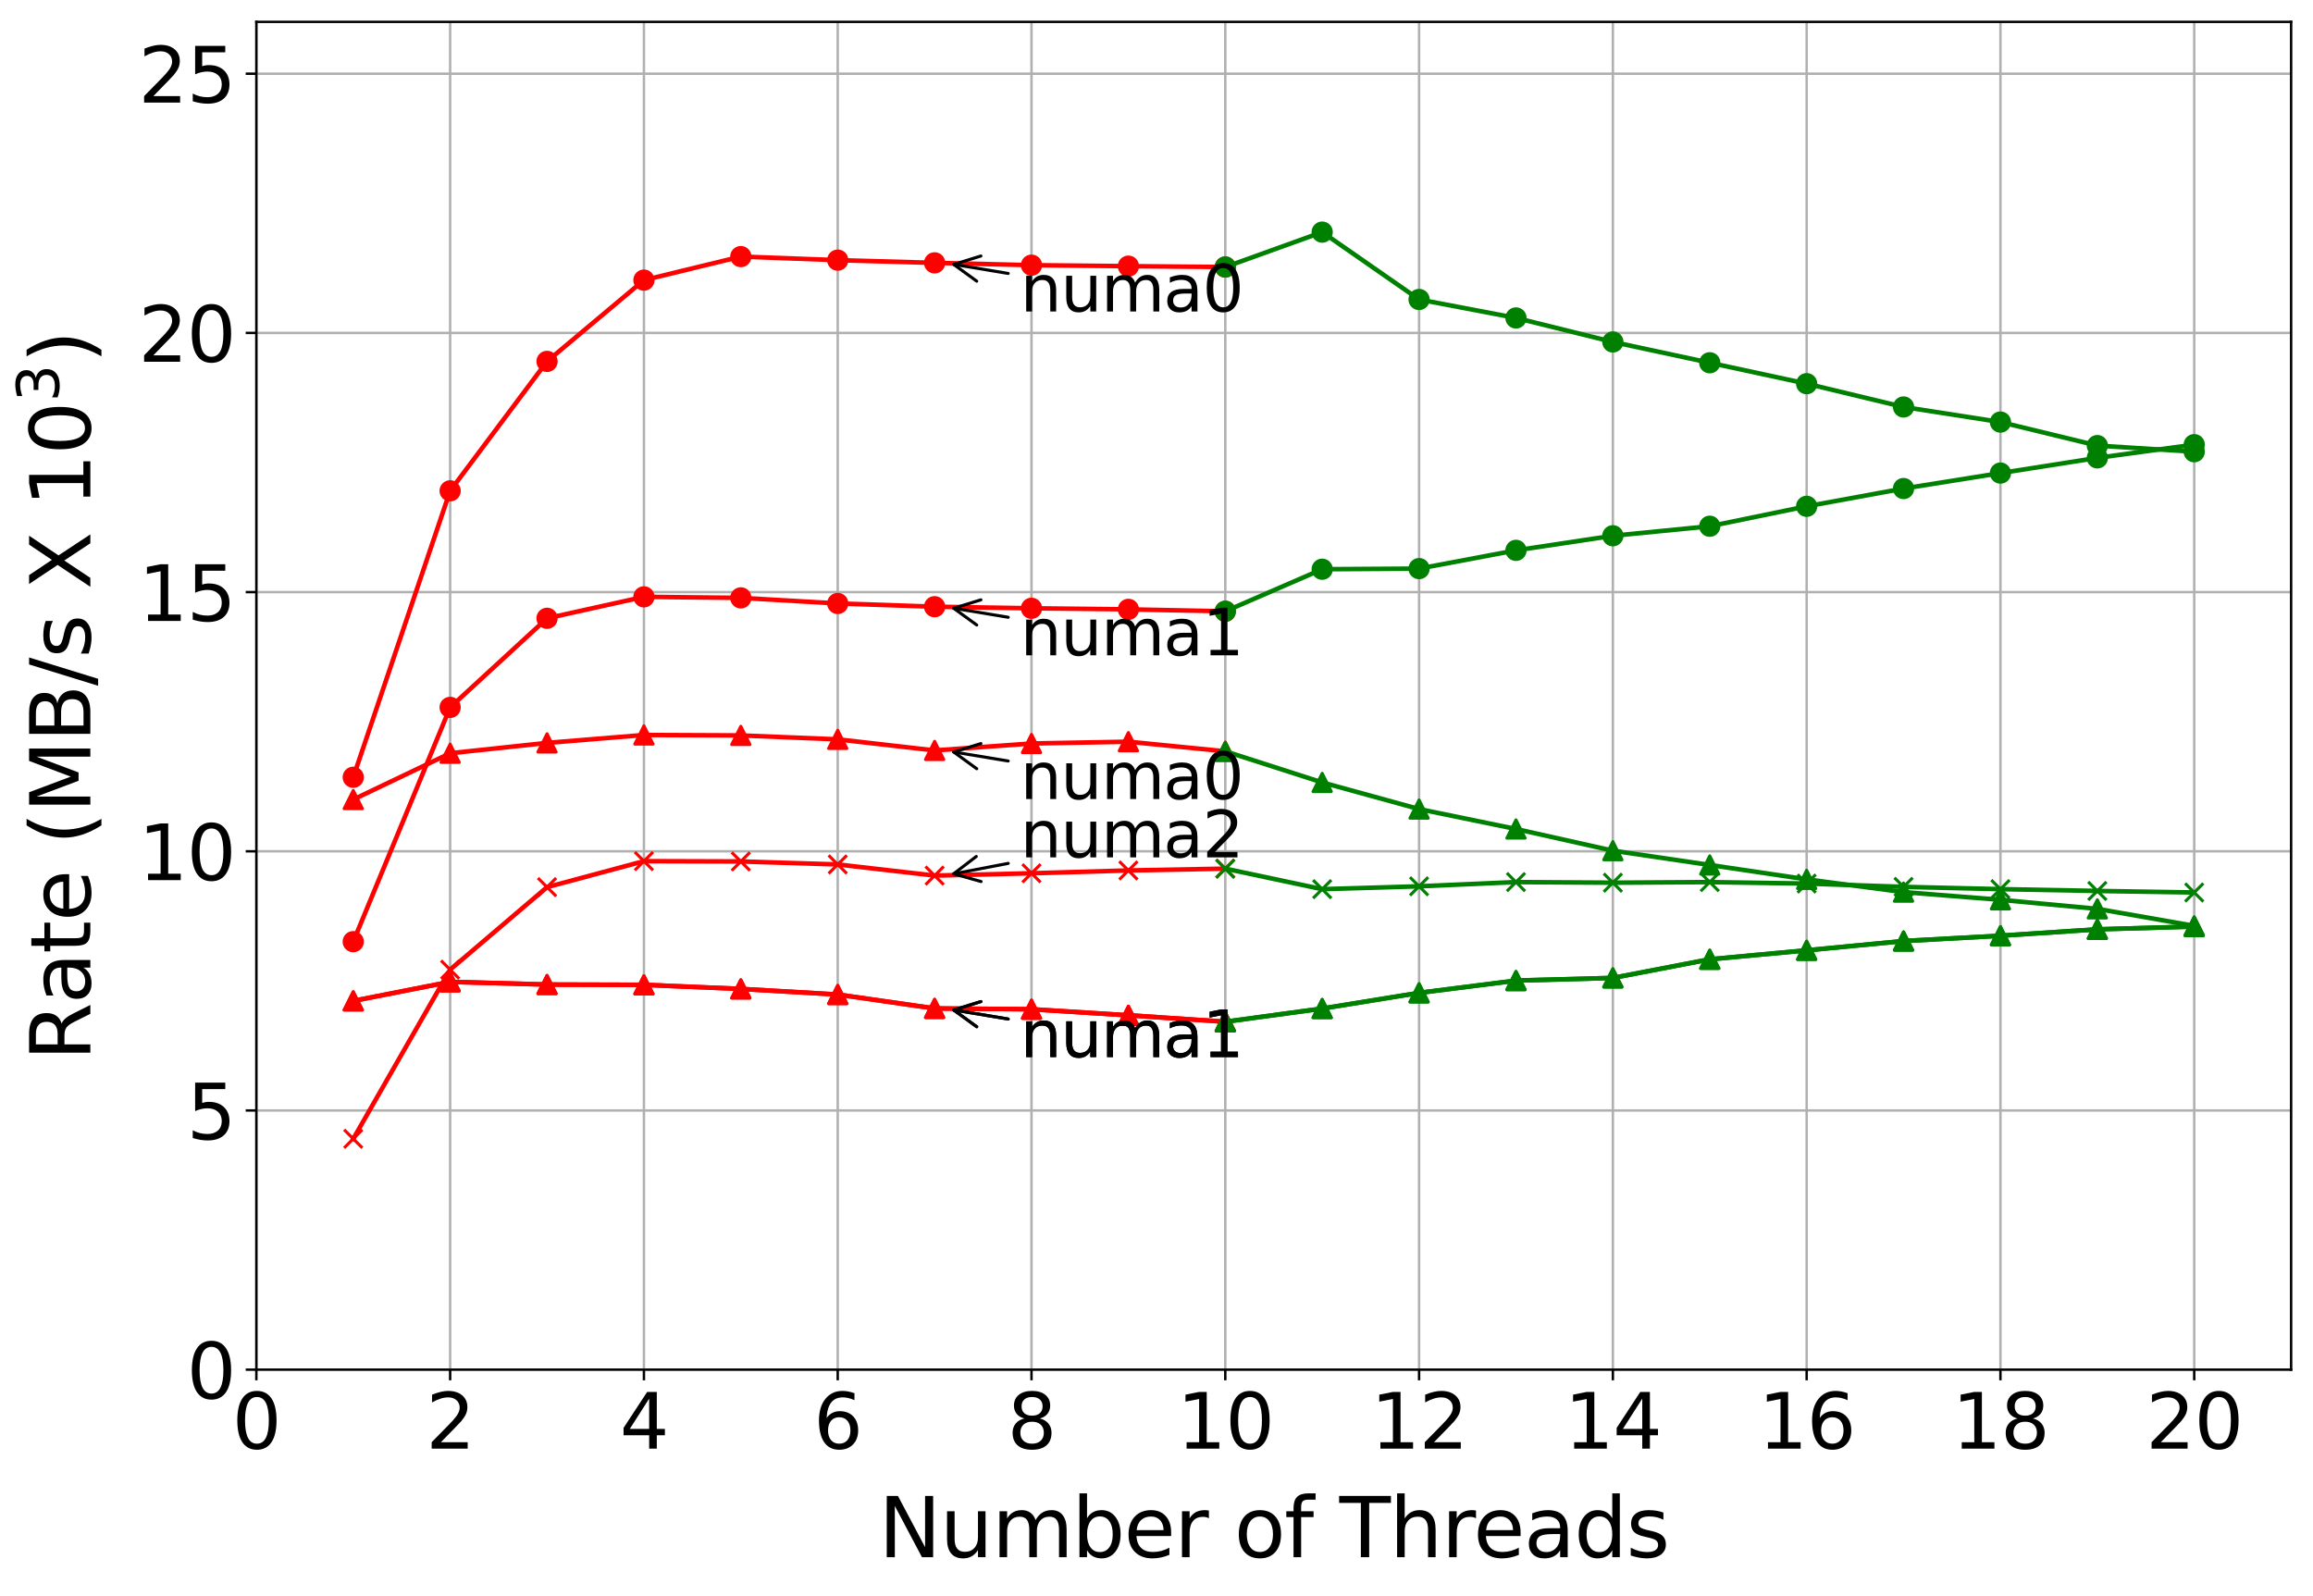 <?xml version="1.0" encoding="utf-8" standalone="no"?>
<!DOCTYPE svg PUBLIC "-//W3C//DTD SVG 1.1//EN"
  "http://www.w3.org/Graphics/SVG/1.1/DTD/svg11.dtd">
<svg xmlns:xlink="http://www.w3.org/1999/xlink" width="761.163pt" height="525.246pt" viewBox="0 0 761.163 525.246" xmlns="http://www.w3.org/2000/svg" version="1.1">
 <defs>
  <style type="text/css">*{stroke-linejoin: round; stroke-linecap: butt}</style>
 </defs>
 <g id="figure_1">
  <g id="patch_1">
   <path d="M 0 525.246 
L 761.163 525.246 
L 761.163 0 
L 0 0 
z
" style="fill: #ffffff"/>
  </g>
  <g id="axes_1">
   <g id="patch_2">
    <path d="M 84.362 450.72 
L 753.962 450.72 
L 753.962 7.2 
L 84.362 7.2 
z
" style="fill: #ffffff"/>
   </g>
   <g id="matplotlib.axis_1">
    <g id="xtick_1">
     <g id="line2d_1">
      <path d="M 84.362 450.72 
L 84.362 7.2 
" clip-path="url(#p4695c1b9c1)" style="fill: none; stroke: #b0b0b0; stroke-width: 0.8; stroke-linecap: square"/>
     </g>
     <g id="line2d_2">
      <defs>
       <path id="me9857f553b" d="M 0 0 
L 0 3.5 
" style="stroke: #000000; stroke-width: 0.8"/>
      </defs>
      <g>
       <use xlink:href="#me9857f553b" x="84.362" y="450.72" style="stroke: #000000; stroke-width: 0.8"/>
      </g>
     </g>
     <g id="text_1">
      <!-- 0 -->
      <g transform="translate(76.409 476.716) scale(0.25 -0.25)">
       <defs>
        <path id="DejaVuSans-30" d="M 2034 4250 
Q 1547 4250 1301 3770 
Q 1056 3291 1056 2328 
Q 1056 1369 1301 889 
Q 1547 409 2034 409 
Q 2525 409 2770 889 
Q 3016 1369 3016 2328 
Q 3016 3291 2770 3770 
Q 2525 4250 2034 4250 
z
M 2034 4750 
Q 2819 4750 3233 4129 
Q 3647 3509 3647 2328 
Q 3647 1150 3233 529 
Q 2819 -91 2034 -91 
Q 1250 -91 836 529 
Q 422 1150 422 2328 
Q 422 3509 836 4129 
Q 1250 4750 2034 4750 
z
" transform="scale(0.016)"/>
       </defs>
       <use xlink:href="#DejaVuSans-30"/>
      </g>
     </g>
    </g>
    <g id="xtick_2">
     <g id="line2d_3">
      <path d="M 148.134 450.72 
L 148.134 7.2 
" clip-path="url(#p4695c1b9c1)" style="fill: none; stroke: #b0b0b0; stroke-width: 0.8; stroke-linecap: square"/>
     </g>
     <g id="line2d_4">
      <g>
       <use xlink:href="#me9857f553b" x="148.134" y="450.72" style="stroke: #000000; stroke-width: 0.8"/>
      </g>
     </g>
     <g id="text_2">
      <!-- 2 -->
      <g transform="translate(140.181 476.716) scale(0.25 -0.25)">
       <defs>
        <path id="DejaVuSans-32" d="M 1228 531 
L 3431 531 
L 3431 0 
L 469 0 
L 469 531 
Q 828 903 1448 1529 
Q 2069 2156 2228 2338 
Q 2531 2678 2651 2914 
Q 2772 3150 2772 3378 
Q 2772 3750 2511 3984 
Q 2250 4219 1831 4219 
Q 1534 4219 1204 4116 
Q 875 4013 500 3803 
L 500 4441 
Q 881 4594 1212 4672 
Q 1544 4750 1819 4750 
Q 2544 4750 2975 4387 
Q 3406 4025 3406 3419 
Q 3406 3131 3298 2873 
Q 3191 2616 2906 2266 
Q 2828 2175 2409 1742 
Q 1991 1309 1228 531 
z
" transform="scale(0.016)"/>
       </defs>
       <use xlink:href="#DejaVuSans-32"/>
      </g>
     </g>
    </g>
    <g id="xtick_3">
     <g id="line2d_5">
      <path d="M 211.905 450.72 
L 211.905 7.2 
" clip-path="url(#p4695c1b9c1)" style="fill: none; stroke: #b0b0b0; stroke-width: 0.8; stroke-linecap: square"/>
     </g>
     <g id="line2d_6">
      <g>
       <use xlink:href="#me9857f553b" x="211.905" y="450.72" style="stroke: #000000; stroke-width: 0.8"/>
      </g>
     </g>
     <g id="text_3">
      <!-- 4 -->
      <g transform="translate(203.952 476.716) scale(0.25 -0.25)">
       <defs>
        <path id="DejaVuSans-34" d="M 2419 4116 
L 825 1625 
L 2419 1625 
L 2419 4116 
z
M 2253 4666 
L 3047 4666 
L 3047 1625 
L 3713 1625 
L 3713 1100 
L 3047 1100 
L 3047 0 
L 2419 0 
L 2419 1100 
L 313 1100 
L 313 1709 
L 2253 4666 
z
" transform="scale(0.016)"/>
       </defs>
       <use xlink:href="#DejaVuSans-34"/>
      </g>
     </g>
    </g>
    <g id="xtick_4">
     <g id="line2d_7">
      <path d="M 275.677 450.72 
L 275.677 7.2 
" clip-path="url(#p4695c1b9c1)" style="fill: none; stroke: #b0b0b0; stroke-width: 0.8; stroke-linecap: square"/>
     </g>
     <g id="line2d_8">
      <g>
       <use xlink:href="#me9857f553b" x="275.677" y="450.72" style="stroke: #000000; stroke-width: 0.8"/>
      </g>
     </g>
     <g id="text_4">
      <!-- 6 -->
      <g transform="translate(267.724 476.716) scale(0.25 -0.25)">
       <defs>
        <path id="DejaVuSans-36" d="M 2113 2584 
Q 1688 2584 1439 2293 
Q 1191 2003 1191 1497 
Q 1191 994 1439 701 
Q 1688 409 2113 409 
Q 2538 409 2786 701 
Q 3034 994 3034 1497 
Q 3034 2003 2786 2293 
Q 2538 2584 2113 2584 
z
M 3366 4563 
L 3366 3988 
Q 3128 4100 2886 4159 
Q 2644 4219 2406 4219 
Q 1781 4219 1451 3797 
Q 1122 3375 1075 2522 
Q 1259 2794 1537 2939 
Q 1816 3084 2150 3084 
Q 2853 3084 3261 2657 
Q 3669 2231 3669 1497 
Q 3669 778 3244 343 
Q 2819 -91 2113 -91 
Q 1303 -91 875 529 
Q 447 1150 447 2328 
Q 447 3434 972 4092 
Q 1497 4750 2381 4750 
Q 2619 4750 2861 4703 
Q 3103 4656 3366 4563 
z
" transform="scale(0.016)"/>
       </defs>
       <use xlink:href="#DejaVuSans-36"/>
      </g>
     </g>
    </g>
    <g id="xtick_5">
     <g id="line2d_9">
      <path d="M 339.448 450.72 
L 339.448 7.2 
" clip-path="url(#p4695c1b9c1)" style="fill: none; stroke: #b0b0b0; stroke-width: 0.8; stroke-linecap: square"/>
     </g>
     <g id="line2d_10">
      <g>
       <use xlink:href="#me9857f553b" x="339.448" y="450.72" style="stroke: #000000; stroke-width: 0.8"/>
      </g>
     </g>
     <g id="text_5">
      <!-- 8 -->
      <g transform="translate(331.495 476.716) scale(0.25 -0.25)">
       <defs>
        <path id="DejaVuSans-38" d="M 2034 2216 
Q 1584 2216 1326 1975 
Q 1069 1734 1069 1313 
Q 1069 891 1326 650 
Q 1584 409 2034 409 
Q 2484 409 2743 651 
Q 3003 894 3003 1313 
Q 3003 1734 2745 1975 
Q 2488 2216 2034 2216 
z
M 1403 2484 
Q 997 2584 770 2862 
Q 544 3141 544 3541 
Q 544 4100 942 4425 
Q 1341 4750 2034 4750 
Q 2731 4750 3128 4425 
Q 3525 4100 3525 3541 
Q 3525 3141 3298 2862 
Q 3072 2584 2669 2484 
Q 3125 2378 3379 2068 
Q 3634 1759 3634 1313 
Q 3634 634 3220 271 
Q 2806 -91 2034 -91 
Q 1263 -91 848 271 
Q 434 634 434 1313 
Q 434 1759 690 2068 
Q 947 2378 1403 2484 
z
M 1172 3481 
Q 1172 3119 1398 2916 
Q 1625 2713 2034 2713 
Q 2441 2713 2670 2916 
Q 2900 3119 2900 3481 
Q 2900 3844 2670 4047 
Q 2441 4250 2034 4250 
Q 1625 4250 1398 4047 
Q 1172 3844 1172 3481 
z
" transform="scale(0.016)"/>
       </defs>
       <use xlink:href="#DejaVuSans-38"/>
      </g>
     </g>
    </g>
    <g id="xtick_6">
     <g id="line2d_11">
      <path d="M 403.22 450.72 
L 403.22 7.2 
" clip-path="url(#p4695c1b9c1)" style="fill: none; stroke: #b0b0b0; stroke-width: 0.8; stroke-linecap: square"/>
     </g>
     <g id="line2d_12">
      <g>
       <use xlink:href="#me9857f553b" x="403.22" y="450.72" style="stroke: #000000; stroke-width: 0.8"/>
      </g>
     </g>
     <g id="text_6">
      <!-- 10 -->
      <g transform="translate(387.313 476.716) scale(0.25 -0.25)">
       <defs>
        <path id="DejaVuSans-31" d="M 794 531 
L 1825 531 
L 1825 4091 
L 703 3866 
L 703 4441 
L 1819 4666 
L 2450 4666 
L 2450 531 
L 3481 531 
L 3481 0 
L 794 0 
L 794 531 
z
" transform="scale(0.016)"/>
       </defs>
       <use xlink:href="#DejaVuSans-31"/>
       <use xlink:href="#DejaVuSans-30" x="63.623"/>
      </g>
     </g>
    </g>
    <g id="xtick_7">
     <g id="line2d_13">
      <path d="M 466.991 450.72 
L 466.991 7.2 
" clip-path="url(#p4695c1b9c1)" style="fill: none; stroke: #b0b0b0; stroke-width: 0.8; stroke-linecap: square"/>
     </g>
     <g id="line2d_14">
      <g>
       <use xlink:href="#me9857f553b" x="466.991" y="450.72" style="stroke: #000000; stroke-width: 0.8"/>
      </g>
     </g>
     <g id="text_7">
      <!-- 12 -->
      <g transform="translate(451.085 476.716) scale(0.25 -0.25)">
       <use xlink:href="#DejaVuSans-31"/>
       <use xlink:href="#DejaVuSans-32" x="63.623"/>
      </g>
     </g>
    </g>
    <g id="xtick_8">
     <g id="line2d_15">
      <path d="M 530.763 450.72 
L 530.763 7.2 
" clip-path="url(#p4695c1b9c1)" style="fill: none; stroke: #b0b0b0; stroke-width: 0.8; stroke-linecap: square"/>
     </g>
     <g id="line2d_16">
      <g>
       <use xlink:href="#me9857f553b" x="530.763" y="450.72" style="stroke: #000000; stroke-width: 0.8"/>
      </g>
     </g>
     <g id="text_8">
      <!-- 14 -->
      <g transform="translate(514.856 476.716) scale(0.25 -0.25)">
       <use xlink:href="#DejaVuSans-31"/>
       <use xlink:href="#DejaVuSans-34" x="63.623"/>
      </g>
     </g>
    </g>
    <g id="xtick_9">
     <g id="line2d_17">
      <path d="M 594.534 450.72 
L 594.534 7.2 
" clip-path="url(#p4695c1b9c1)" style="fill: none; stroke: #b0b0b0; stroke-width: 0.8; stroke-linecap: square"/>
     </g>
     <g id="line2d_18">
      <g>
       <use xlink:href="#me9857f553b" x="594.534" y="450.72" style="stroke: #000000; stroke-width: 0.8"/>
      </g>
     </g>
     <g id="text_9">
      <!-- 16 -->
      <g transform="translate(578.628 476.716) scale(0.25 -0.25)">
       <use xlink:href="#DejaVuSans-31"/>
       <use xlink:href="#DejaVuSans-36" x="63.623"/>
      </g>
     </g>
    </g>
    <g id="xtick_10">
     <g id="line2d_19">
      <path d="M 658.305 450.72 
L 658.305 7.2 
" clip-path="url(#p4695c1b9c1)" style="fill: none; stroke: #b0b0b0; stroke-width: 0.8; stroke-linecap: square"/>
     </g>
     <g id="line2d_20">
      <g>
       <use xlink:href="#me9857f553b" x="658.305" y="450.72" style="stroke: #000000; stroke-width: 0.8"/>
      </g>
     </g>
     <g id="text_10">
      <!-- 18 -->
      <g transform="translate(642.399 476.716) scale(0.25 -0.25)">
       <use xlink:href="#DejaVuSans-31"/>
       <use xlink:href="#DejaVuSans-38" x="63.623"/>
      </g>
     </g>
    </g>
    <g id="xtick_11">
     <g id="line2d_21">
      <path d="M 722.077 450.72 
L 722.077 7.2 
" clip-path="url(#p4695c1b9c1)" style="fill: none; stroke: #b0b0b0; stroke-width: 0.8; stroke-linecap: square"/>
     </g>
     <g id="line2d_22">
      <g>
       <use xlink:href="#me9857f553b" x="722.077" y="450.72" style="stroke: #000000; stroke-width: 0.8"/>
      </g>
     </g>
     <g id="text_11">
      <!-- 20 -->
      <g transform="translate(706.171 476.716) scale(0.25 -0.25)">
       <use xlink:href="#DejaVuSans-32"/>
       <use xlink:href="#DejaVuSans-30" x="63.623"/>
      </g>
     </g>
    </g>
    <g id="text_12">
     <!-- Number of Threads -->
     <g transform="translate(289.107 512.431) scale(0.27 -0.27)">
      <defs>
       <path id="DejaVuSans-4e" d="M 628 4666 
L 1478 4666 
L 3547 763 
L 3547 4666 
L 4159 4666 
L 4159 0 
L 3309 0 
L 1241 3903 
L 1241 0 
L 628 0 
L 628 4666 
z
" transform="scale(0.016)"/>
       <path id="DejaVuSans-75" d="M 544 1381 
L 544 3500 
L 1119 3500 
L 1119 1403 
Q 1119 906 1312 657 
Q 1506 409 1894 409 
Q 2359 409 2629 706 
Q 2900 1003 2900 1516 
L 2900 3500 
L 3475 3500 
L 3475 0 
L 2900 0 
L 2900 538 
Q 2691 219 2414 64 
Q 2138 -91 1772 -91 
Q 1169 -91 856 284 
Q 544 659 544 1381 
z
M 1991 3584 
L 1991 3584 
z
" transform="scale(0.016)"/>
       <path id="DejaVuSans-6d" d="M 3328 2828 
Q 3544 3216 3844 3400 
Q 4144 3584 4550 3584 
Q 5097 3584 5394 3201 
Q 5691 2819 5691 2113 
L 5691 0 
L 5113 0 
L 5113 2094 
Q 5113 2597 4934 2840 
Q 4756 3084 4391 3084 
Q 3944 3084 3684 2787 
Q 3425 2491 3425 1978 
L 3425 0 
L 2847 0 
L 2847 2094 
Q 2847 2600 2669 2842 
Q 2491 3084 2119 3084 
Q 1678 3084 1418 2786 
Q 1159 2488 1159 1978 
L 1159 0 
L 581 0 
L 581 3500 
L 1159 3500 
L 1159 2956 
Q 1356 3278 1631 3431 
Q 1906 3584 2284 3584 
Q 2666 3584 2933 3390 
Q 3200 3197 3328 2828 
z
" transform="scale(0.016)"/>
       <path id="DejaVuSans-62" d="M 3116 1747 
Q 3116 2381 2855 2742 
Q 2594 3103 2138 3103 
Q 1681 3103 1420 2742 
Q 1159 2381 1159 1747 
Q 1159 1113 1420 752 
Q 1681 391 2138 391 
Q 2594 391 2855 752 
Q 3116 1113 3116 1747 
z
M 1159 2969 
Q 1341 3281 1617 3432 
Q 1894 3584 2278 3584 
Q 2916 3584 3314 3078 
Q 3713 2572 3713 1747 
Q 3713 922 3314 415 
Q 2916 -91 2278 -91 
Q 1894 -91 1617 61 
Q 1341 213 1159 525 
L 1159 0 
L 581 0 
L 581 4863 
L 1159 4863 
L 1159 2969 
z
" transform="scale(0.016)"/>
       <path id="DejaVuSans-65" d="M 3597 1894 
L 3597 1613 
L 953 1613 
Q 991 1019 1311 708 
Q 1631 397 2203 397 
Q 2534 397 2845 478 
Q 3156 559 3463 722 
L 3463 178 
Q 3153 47 2828 -22 
Q 2503 -91 2169 -91 
Q 1331 -91 842 396 
Q 353 884 353 1716 
Q 353 2575 817 3079 
Q 1281 3584 2069 3584 
Q 2775 3584 3186 3129 
Q 3597 2675 3597 1894 
z
M 3022 2063 
Q 3016 2534 2758 2815 
Q 2500 3097 2075 3097 
Q 1594 3097 1305 2825 
Q 1016 2553 972 2059 
L 3022 2063 
z
" transform="scale(0.016)"/>
       <path id="DejaVuSans-72" d="M 2631 2963 
Q 2534 3019 2420 3045 
Q 2306 3072 2169 3072 
Q 1681 3072 1420 2755 
Q 1159 2438 1159 1844 
L 1159 0 
L 581 0 
L 581 3500 
L 1159 3500 
L 1159 2956 
Q 1341 3275 1631 3429 
Q 1922 3584 2338 3584 
Q 2397 3584 2469 3576 
Q 2541 3569 2628 3553 
L 2631 2963 
z
" transform="scale(0.016)"/>
       <path id="DejaVuSans-20" transform="scale(0.016)"/>
       <path id="DejaVuSans-6f" d="M 1959 3097 
Q 1497 3097 1228 2736 
Q 959 2375 959 1747 
Q 959 1119 1226 758 
Q 1494 397 1959 397 
Q 2419 397 2687 759 
Q 2956 1122 2956 1747 
Q 2956 2369 2687 2733 
Q 2419 3097 1959 3097 
z
M 1959 3584 
Q 2709 3584 3137 3096 
Q 3566 2609 3566 1747 
Q 3566 888 3137 398 
Q 2709 -91 1959 -91 
Q 1206 -91 779 398 
Q 353 888 353 1747 
Q 353 2609 779 3096 
Q 1206 3584 1959 3584 
z
" transform="scale(0.016)"/>
       <path id="DejaVuSans-66" d="M 2375 4863 
L 2375 4384 
L 1825 4384 
Q 1516 4384 1395 4259 
Q 1275 4134 1275 3809 
L 1275 3500 
L 2222 3500 
L 2222 3053 
L 1275 3053 
L 1275 0 
L 697 0 
L 697 3053 
L 147 3053 
L 147 3500 
L 697 3500 
L 697 3744 
Q 697 4328 969 4595 
Q 1241 4863 1831 4863 
L 2375 4863 
z
" transform="scale(0.016)"/>
       <path id="DejaVuSans-54" d="M -19 4666 
L 3928 4666 
L 3928 4134 
L 2272 4134 
L 2272 0 
L 1638 0 
L 1638 4134 
L -19 4134 
L -19 4666 
z
" transform="scale(0.016)"/>
       <path id="DejaVuSans-68" d="M 3513 2113 
L 3513 0 
L 2938 0 
L 2938 2094 
Q 2938 2591 2744 2837 
Q 2550 3084 2163 3084 
Q 1697 3084 1428 2787 
Q 1159 2491 1159 1978 
L 1159 0 
L 581 0 
L 581 4863 
L 1159 4863 
L 1159 2956 
Q 1366 3272 1645 3428 
Q 1925 3584 2291 3584 
Q 2894 3584 3203 3211 
Q 3513 2838 3513 2113 
z
" transform="scale(0.016)"/>
       <path id="DejaVuSans-61" d="M 2194 1759 
Q 1497 1759 1228 1600 
Q 959 1441 959 1056 
Q 959 750 1161 570 
Q 1363 391 1709 391 
Q 2188 391 2477 730 
Q 2766 1069 2766 1631 
L 2766 1759 
L 2194 1759 
z
M 3341 1997 
L 3341 0 
L 2766 0 
L 2766 531 
Q 2569 213 2275 61 
Q 1981 -91 1556 -91 
Q 1019 -91 701 211 
Q 384 513 384 1019 
Q 384 1609 779 1909 
Q 1175 2209 1959 2209 
L 2766 2209 
L 2766 2266 
Q 2766 2663 2505 2880 
Q 2244 3097 1772 3097 
Q 1472 3097 1187 3025 
Q 903 2953 641 2809 
L 641 3341 
Q 956 3463 1253 3523 
Q 1550 3584 1831 3584 
Q 2591 3584 2966 3190 
Q 3341 2797 3341 1997 
z
" transform="scale(0.016)"/>
       <path id="DejaVuSans-64" d="M 2906 2969 
L 2906 4863 
L 3481 4863 
L 3481 0 
L 2906 0 
L 2906 525 
Q 2725 213 2448 61 
Q 2172 -91 1784 -91 
Q 1150 -91 751 415 
Q 353 922 353 1747 
Q 353 2572 751 3078 
Q 1150 3584 1784 3584 
Q 2172 3584 2448 3432 
Q 2725 3281 2906 2969 
z
M 947 1747 
Q 947 1113 1208 752 
Q 1469 391 1925 391 
Q 2381 391 2643 752 
Q 2906 1113 2906 1747 
Q 2906 2381 2643 2742 
Q 2381 3103 1925 3103 
Q 1469 3103 1208 2742 
Q 947 2381 947 1747 
z
" transform="scale(0.016)"/>
       <path id="DejaVuSans-73" d="M 2834 3397 
L 2834 2853 
Q 2591 2978 2328 3040 
Q 2066 3103 1784 3103 
Q 1356 3103 1142 2972 
Q 928 2841 928 2578 
Q 928 2378 1081 2264 
Q 1234 2150 1697 2047 
L 1894 2003 
Q 2506 1872 2764 1633 
Q 3022 1394 3022 966 
Q 3022 478 2636 193 
Q 2250 -91 1575 -91 
Q 1294 -91 989 -36 
Q 684 19 347 128 
L 347 722 
Q 666 556 975 473 
Q 1284 391 1588 391 
Q 1994 391 2212 530 
Q 2431 669 2431 922 
Q 2431 1156 2273 1281 
Q 2116 1406 1581 1522 
L 1381 1569 
Q 847 1681 609 1914 
Q 372 2147 372 2553 
Q 372 3047 722 3315 
Q 1072 3584 1716 3584 
Q 2034 3584 2315 3537 
Q 2597 3491 2834 3397 
z
" transform="scale(0.016)"/>
      </defs>
      <use xlink:href="#DejaVuSans-4e"/>
      <use xlink:href="#DejaVuSans-75" x="74.805"/>
      <use xlink:href="#DejaVuSans-6d" x="138.184"/>
      <use xlink:href="#DejaVuSans-62" x="235.596"/>
      <use xlink:href="#DejaVuSans-65" x="299.072"/>
      <use xlink:href="#DejaVuSans-72" x="360.596"/>
      <use xlink:href="#DejaVuSans-20" x="401.709"/>
      <use xlink:href="#DejaVuSans-6f" x="433.496"/>
      <use xlink:href="#DejaVuSans-66" x="494.678"/>
      <use xlink:href="#DejaVuSans-20" x="529.883"/>
      <use xlink:href="#DejaVuSans-54" x="561.67"/>
      <use xlink:href="#DejaVuSans-68" x="622.754"/>
      <use xlink:href="#DejaVuSans-72" x="686.133"/>
      <use xlink:href="#DejaVuSans-65" x="724.996"/>
      <use xlink:href="#DejaVuSans-61" x="786.52"/>
      <use xlink:href="#DejaVuSans-64" x="847.799"/>
      <use xlink:href="#DejaVuSans-73" x="911.275"/>
     </g>
    </g>
   </g>
   <g id="matplotlib.axis_2">
    <g id="ytick_1">
     <g id="line2d_23">
      <path d="M 84.362 450.72 
L 753.962 450.72 
" clip-path="url(#p4695c1b9c1)" style="fill: none; stroke: #b0b0b0; stroke-width: 0.8; stroke-linecap: square"/>
     </g>
     <g id="line2d_24">
      <defs>
       <path id="mb263699128" d="M 0 0 
L -3.5 0 
" style="stroke: #000000; stroke-width: 0.8"/>
      </defs>
      <g>
       <use xlink:href="#mb263699128" x="84.362" y="450.72" style="stroke: #000000; stroke-width: 0.8"/>
      </g>
     </g>
     <g id="text_13">
      <!-- 0 -->
      <g transform="translate(61.456 460.218) scale(0.25 -0.25)">
       <use xlink:href="#DejaVuSans-30"/>
      </g>
     </g>
    </g>
    <g id="ytick_2">
     <g id="line2d_25">
      <path d="M 84.362 365.428 
L 753.962 365.428 
" clip-path="url(#p4695c1b9c1)" style="fill: none; stroke: #b0b0b0; stroke-width: 0.8; stroke-linecap: square"/>
     </g>
     <g id="line2d_26">
      <g>
       <use xlink:href="#mb263699128" x="84.362" y="365.428" style="stroke: #000000; stroke-width: 0.8"/>
      </g>
     </g>
     <g id="text_14">
      <!-- 5 -->
      <g transform="translate(61.456 374.926) scale(0.25 -0.25)">
       <defs>
        <path id="DejaVuSans-35" d="M 691 4666 
L 3169 4666 
L 3169 4134 
L 1269 4134 
L 1269 2991 
Q 1406 3038 1543 3061 
Q 1681 3084 1819 3084 
Q 2600 3084 3056 2656 
Q 3513 2228 3513 1497 
Q 3513 744 3044 326 
Q 2575 -91 1722 -91 
Q 1428 -91 1123 -41 
Q 819 9 494 109 
L 494 744 
Q 775 591 1075 516 
Q 1375 441 1709 441 
Q 2250 441 2565 725 
Q 2881 1009 2881 1497 
Q 2881 1984 2565 2268 
Q 2250 2553 1709 2553 
Q 1456 2553 1204 2497 
Q 953 2441 691 2322 
L 691 4666 
z
" transform="scale(0.016)"/>
       </defs>
       <use xlink:href="#DejaVuSans-35"/>
      </g>
     </g>
    </g>
    <g id="ytick_3">
     <g id="line2d_27">
      <path d="M 84.362 280.135 
L 753.962 280.135 
" clip-path="url(#p4695c1b9c1)" style="fill: none; stroke: #b0b0b0; stroke-width: 0.8; stroke-linecap: square"/>
     </g>
     <g id="line2d_28">
      <g>
       <use xlink:href="#mb263699128" x="84.362" y="280.135" style="stroke: #000000; stroke-width: 0.8"/>
      </g>
     </g>
     <g id="text_15">
      <!-- 10 -->
      <g transform="translate(45.55 289.633) scale(0.25 -0.25)">
       <use xlink:href="#DejaVuSans-31"/>
       <use xlink:href="#DejaVuSans-30" x="63.623"/>
      </g>
     </g>
    </g>
    <g id="ytick_4">
     <g id="line2d_29">
      <path d="M 84.362 194.843 
L 753.962 194.843 
" clip-path="url(#p4695c1b9c1)" style="fill: none; stroke: #b0b0b0; stroke-width: 0.8; stroke-linecap: square"/>
     </g>
     <g id="line2d_30">
      <g>
       <use xlink:href="#mb263699128" x="84.362" y="194.843" style="stroke: #000000; stroke-width: 0.8"/>
      </g>
     </g>
     <g id="text_16">
      <!-- 15 -->
      <g transform="translate(45.55 204.341) scale(0.25 -0.25)">
       <use xlink:href="#DejaVuSans-31"/>
       <use xlink:href="#DejaVuSans-35" x="63.623"/>
      </g>
     </g>
    </g>
    <g id="ytick_5">
     <g id="line2d_31">
      <path d="M 84.362 109.551 
L 753.962 109.551 
" clip-path="url(#p4695c1b9c1)" style="fill: none; stroke: #b0b0b0; stroke-width: 0.8; stroke-linecap: square"/>
     </g>
     <g id="line2d_32">
      <g>
       <use xlink:href="#mb263699128" x="84.362" y="109.551" style="stroke: #000000; stroke-width: 0.8"/>
      </g>
     </g>
     <g id="text_17">
      <!-- 20 -->
      <g transform="translate(45.55 119.049) scale(0.25 -0.25)">
       <use xlink:href="#DejaVuSans-32"/>
       <use xlink:href="#DejaVuSans-30" x="63.623"/>
      </g>
     </g>
    </g>
    <g id="ytick_6">
     <g id="line2d_33">
      <path d="M 84.362 24.258 
L 753.962 24.258 
" clip-path="url(#p4695c1b9c1)" style="fill: none; stroke: #b0b0b0; stroke-width: 0.8; stroke-linecap: square"/>
     </g>
     <g id="line2d_34">
      <g>
       <use xlink:href="#mb263699128" x="84.362" y="24.258" style="stroke: #000000; stroke-width: 0.8"/>
      </g>
     </g>
     <g id="text_18">
      <!-- 25 -->
      <g transform="translate(45.55 33.757) scale(0.25 -0.25)">
       <use xlink:href="#DejaVuSans-32"/>
       <use xlink:href="#DejaVuSans-35" x="63.623"/>
      </g>
     </g>
    </g>
    <g id="text_19">
     <!-- Rate (MB/s X $10^3$) -->
     <g transform="translate(29.935 349.11) rotate(-90) scale(0.27 -0.27)">
      <defs>
       <path id="DejaVuSans-52" d="M 2841 2188 
Q 3044 2119 3236 1894 
Q 3428 1669 3622 1275 
L 4263 0 
L 3584 0 
L 2988 1197 
Q 2756 1666 2539 1819 
Q 2322 1972 1947 1972 
L 1259 1972 
L 1259 0 
L 628 0 
L 628 4666 
L 2053 4666 
Q 2853 4666 3247 4331 
Q 3641 3997 3641 3322 
Q 3641 2881 3436 2590 
Q 3231 2300 2841 2188 
z
M 1259 4147 
L 1259 2491 
L 2053 2491 
Q 2509 2491 2742 2702 
Q 2975 2913 2975 3322 
Q 2975 3731 2742 3939 
Q 2509 4147 2053 4147 
L 1259 4147 
z
" transform="scale(0.016)"/>
       <path id="DejaVuSans-74" d="M 1172 4494 
L 1172 3500 
L 2356 3500 
L 2356 3053 
L 1172 3053 
L 1172 1153 
Q 1172 725 1289 603 
Q 1406 481 1766 481 
L 2356 481 
L 2356 0 
L 1766 0 
Q 1100 0 847 248 
Q 594 497 594 1153 
L 594 3053 
L 172 3053 
L 172 3500 
L 594 3500 
L 594 4494 
L 1172 4494 
z
" transform="scale(0.016)"/>
       <path id="DejaVuSans-28" d="M 1984 4856 
Q 1566 4138 1362 3434 
Q 1159 2731 1159 2009 
Q 1159 1288 1364 580 
Q 1569 -128 1984 -844 
L 1484 -844 
Q 1016 -109 783 600 
Q 550 1309 550 2009 
Q 550 2706 781 3412 
Q 1013 4119 1484 4856 
L 1984 4856 
z
" transform="scale(0.016)"/>
       <path id="DejaVuSans-4d" d="M 628 4666 
L 1569 4666 
L 2759 1491 
L 3956 4666 
L 4897 4666 
L 4897 0 
L 4281 0 
L 4281 4097 
L 3078 897 
L 2444 897 
L 1241 4097 
L 1241 0 
L 628 0 
L 628 4666 
z
" transform="scale(0.016)"/>
       <path id="DejaVuSans-42" d="M 1259 2228 
L 1259 519 
L 2272 519 
Q 2781 519 3026 730 
Q 3272 941 3272 1375 
Q 3272 1813 3026 2020 
Q 2781 2228 2272 2228 
L 1259 2228 
z
M 1259 4147 
L 1259 2741 
L 2194 2741 
Q 2656 2741 2882 2914 
Q 3109 3088 3109 3444 
Q 3109 3797 2882 3972 
Q 2656 4147 2194 4147 
L 1259 4147 
z
M 628 4666 
L 2241 4666 
Q 2963 4666 3353 4366 
Q 3744 4066 3744 3513 
Q 3744 3084 3544 2831 
Q 3344 2578 2956 2516 
Q 3422 2416 3680 2098 
Q 3938 1781 3938 1306 
Q 3938 681 3513 340 
Q 3088 0 2303 0 
L 628 0 
L 628 4666 
z
" transform="scale(0.016)"/>
       <path id="DejaVuSans-2f" d="M 1625 4666 
L 2156 4666 
L 531 -594 
L 0 -594 
L 1625 4666 
z
" transform="scale(0.016)"/>
       <path id="DejaVuSans-58" d="M 403 4666 
L 1081 4666 
L 2241 2931 
L 3406 4666 
L 4084 4666 
L 2584 2425 
L 4184 0 
L 3506 0 
L 2194 1984 
L 872 0 
L 191 0 
L 1856 2491 
L 403 4666 
z
" transform="scale(0.016)"/>
       <path id="DejaVuSans-33" d="M 2597 2516 
Q 3050 2419 3304 2112 
Q 3559 1806 3559 1356 
Q 3559 666 3084 287 
Q 2609 -91 1734 -91 
Q 1441 -91 1130 -33 
Q 819 25 488 141 
L 488 750 
Q 750 597 1062 519 
Q 1375 441 1716 441 
Q 2309 441 2620 675 
Q 2931 909 2931 1356 
Q 2931 1769 2642 2001 
Q 2353 2234 1838 2234 
L 1294 2234 
L 1294 2753 
L 1863 2753 
Q 2328 2753 2575 2939 
Q 2822 3125 2822 3475 
Q 2822 3834 2567 4026 
Q 2313 4219 1838 4219 
Q 1578 4219 1281 4162 
Q 984 4106 628 3988 
L 628 4550 
Q 988 4650 1302 4700 
Q 1616 4750 1894 4750 
Q 2613 4750 3031 4423 
Q 3450 4097 3450 3541 
Q 3450 3153 3228 2886 
Q 3006 2619 2597 2516 
z
" transform="scale(0.016)"/>
       <path id="DejaVuSans-29" d="M 513 4856 
L 1013 4856 
Q 1481 4119 1714 3412 
Q 1947 2706 1947 2009 
Q 1947 1309 1714 600 
Q 1481 -109 1013 -844 
L 513 -844 
Q 928 -128 1133 580 
Q 1338 1288 1338 2009 
Q 1338 2731 1133 3434 
Q 928 4138 513 4856 
z
" transform="scale(0.016)"/>
      </defs>
      <use xlink:href="#DejaVuSans-52" transform="translate(0 0.766)"/>
      <use xlink:href="#DejaVuSans-61" transform="translate(69.482 0.766)"/>
      <use xlink:href="#DejaVuSans-74" transform="translate(130.762 0.766)"/>
      <use xlink:href="#DejaVuSans-65" transform="translate(169.971 0.766)"/>
      <use xlink:href="#DejaVuSans-20" transform="translate(231.494 0.766)"/>
      <use xlink:href="#DejaVuSans-28" transform="translate(263.281 0.766)"/>
      <use xlink:href="#DejaVuSans-4d" transform="translate(302.295 0.766)"/>
      <use xlink:href="#DejaVuSans-42" transform="translate(388.574 0.766)"/>
      <use xlink:href="#DejaVuSans-2f" transform="translate(457.178 0.766)"/>
      <use xlink:href="#DejaVuSans-73" transform="translate(490.869 0.766)"/>
      <use xlink:href="#DejaVuSans-20" transform="translate(542.969 0.766)"/>
      <use xlink:href="#DejaVuSans-58" transform="translate(574.756 0.766)"/>
      <use xlink:href="#DejaVuSans-20" transform="translate(643.262 0.766)"/>
      <use xlink:href="#DejaVuSans-31" transform="translate(675.049 0.766)"/>
      <use xlink:href="#DejaVuSans-30" transform="translate(738.672 0.766)"/>
      <use xlink:href="#DejaVuSans-33" transform="translate(803.252 39.047) scale(0.7)"/>
      <use xlink:href="#DejaVuSans-29" transform="translate(850.522 0.766)"/>
     </g>
    </g>
   </g>
   <g id="line2d_35">
    <path d="M 116.248 374.75 
L 148.134 319.09 
L 180.02 291.938 
L 211.905 283.383 
L 243.791 283.484 
L 275.677 284.467 
L 307.562 288.136 
L 339.448 287.372 
L 371.334 286.445 
L 403.22 285.855 
" clip-path="url(#p4695c1b9c1)" style="fill: none; stroke: #ff0000; stroke-width: 1.5; stroke-linecap: square"/>
    <defs>
     <path id="m28c70eeb5e" d="M -3 3 
L 3 -3 
M -3 -3 
L 3 3 
" style="stroke: #ff0000"/>
    </defs>
    <g clip-path="url(#p4695c1b9c1)">
     <use xlink:href="#m28c70eeb5e" x="116.248" y="374.75" style="fill: #ff0000; stroke: #ff0000"/>
     <use xlink:href="#m28c70eeb5e" x="148.134" y="319.09" style="fill: #ff0000; stroke: #ff0000"/>
     <use xlink:href="#m28c70eeb5e" x="180.02" y="291.938" style="fill: #ff0000; stroke: #ff0000"/>
     <use xlink:href="#m28c70eeb5e" x="211.905" y="283.383" style="fill: #ff0000; stroke: #ff0000"/>
     <use xlink:href="#m28c70eeb5e" x="243.791" y="283.484" style="fill: #ff0000; stroke: #ff0000"/>
     <use xlink:href="#m28c70eeb5e" x="275.677" y="284.467" style="fill: #ff0000; stroke: #ff0000"/>
     <use xlink:href="#m28c70eeb5e" x="307.562" y="288.136" style="fill: #ff0000; stroke: #ff0000"/>
     <use xlink:href="#m28c70eeb5e" x="339.448" y="287.372" style="fill: #ff0000; stroke: #ff0000"/>
     <use xlink:href="#m28c70eeb5e" x="371.334" y="286.445" style="fill: #ff0000; stroke: #ff0000"/>
     <use xlink:href="#m28c70eeb5e" x="403.22" y="285.855" style="fill: #ff0000; stroke: #ff0000"/>
    </g>
   </g>
   <g id="line2d_36">
    <path d="M 403.22 285.855 
L 435.105 292.603 
L 466.991 291.66 
L 498.877 290.273 
L 530.763 290.471 
L 562.648 290.278 
L 594.534 290.761 
L 626.42 291.846 
L 658.305 292.591 
L 690.191 293.189 
L 722.077 293.695 
" clip-path="url(#p4695c1b9c1)" style="fill: none; stroke: #008000; stroke-width: 1.5; stroke-linecap: square"/>
    <defs>
     <path id="mb3bfbffbb2" d="M -3 3 
L 3 -3 
M -3 -3 
L 3 3 
" style="stroke: #008000"/>
    </defs>
    <g clip-path="url(#p4695c1b9c1)">
     <use xlink:href="#mb3bfbffbb2" x="403.22" y="285.855" style="fill: #008000; stroke: #008000"/>
     <use xlink:href="#mb3bfbffbb2" x="435.105" y="292.603" style="fill: #008000; stroke: #008000"/>
     <use xlink:href="#mb3bfbffbb2" x="466.991" y="291.66" style="fill: #008000; stroke: #008000"/>
     <use xlink:href="#mb3bfbffbb2" x="498.877" y="290.273" style="fill: #008000; stroke: #008000"/>
     <use xlink:href="#mb3bfbffbb2" x="530.763" y="290.471" style="fill: #008000; stroke: #008000"/>
     <use xlink:href="#mb3bfbffbb2" x="562.648" y="290.278" style="fill: #008000; stroke: #008000"/>
     <use xlink:href="#mb3bfbffbb2" x="594.534" y="290.761" style="fill: #008000; stroke: #008000"/>
     <use xlink:href="#mb3bfbffbb2" x="626.42" y="291.846" style="fill: #008000; stroke: #008000"/>
     <use xlink:href="#mb3bfbffbb2" x="658.305" y="292.591" style="fill: #008000; stroke: #008000"/>
     <use xlink:href="#mb3bfbffbb2" x="690.191" y="293.189" style="fill: #008000; stroke: #008000"/>
     <use xlink:href="#mb3bfbffbb2" x="722.077" y="293.695" style="fill: #008000; stroke: #008000"/>
    </g>
   </g>
   <g id="line2d_37">
    <path d="M 116.248 329.366 
L 148.134 323.104 
L 180.02 323.991 
L 211.905 324.085 
L 243.791 325.426 
L 275.677 327.276 
L 307.562 331.852 
L 339.448 332.116 
L 371.334 334.113 
L 403.22 336.23 
" clip-path="url(#p4695c1b9c1)" style="fill: none; stroke: #ff0000; stroke-width: 1.5; stroke-linecap: square"/>
    <defs>
     <path id="mcc5bfdb3da" d="M 0 -3 
L -3 3 
L 3 3 
z
" style="stroke: #ff0000; stroke-linejoin: miter"/>
    </defs>
    <g clip-path="url(#p4695c1b9c1)">
     <use xlink:href="#mcc5bfdb3da" x="116.248" y="329.366" style="fill: #ff0000; stroke: #ff0000; stroke-linejoin: miter"/>
     <use xlink:href="#mcc5bfdb3da" x="148.134" y="323.104" style="fill: #ff0000; stroke: #ff0000; stroke-linejoin: miter"/>
     <use xlink:href="#mcc5bfdb3da" x="180.02" y="323.991" style="fill: #ff0000; stroke: #ff0000; stroke-linejoin: miter"/>
     <use xlink:href="#mcc5bfdb3da" x="211.905" y="324.085" style="fill: #ff0000; stroke: #ff0000; stroke-linejoin: miter"/>
     <use xlink:href="#mcc5bfdb3da" x="243.791" y="325.426" style="fill: #ff0000; stroke: #ff0000; stroke-linejoin: miter"/>
     <use xlink:href="#mcc5bfdb3da" x="275.677" y="327.276" style="fill: #ff0000; stroke: #ff0000; stroke-linejoin: miter"/>
     <use xlink:href="#mcc5bfdb3da" x="307.562" y="331.852" style="fill: #ff0000; stroke: #ff0000; stroke-linejoin: miter"/>
     <use xlink:href="#mcc5bfdb3da" x="339.448" y="332.116" style="fill: #ff0000; stroke: #ff0000; stroke-linejoin: miter"/>
     <use xlink:href="#mcc5bfdb3da" x="371.334" y="334.113" style="fill: #ff0000; stroke: #ff0000; stroke-linejoin: miter"/>
     <use xlink:href="#mcc5bfdb3da" x="403.22" y="336.23" style="fill: #ff0000; stroke: #ff0000; stroke-linejoin: miter"/>
    </g>
   </g>
   <g id="line2d_38">
    <path d="M 403.22 336.23 
L 435.105 331.887 
L 466.991 326.722 
L 498.877 322.681 
L 530.763 321.809 
L 562.648 315.678 
L 594.534 312.724 
L 626.42 309.667 
L 658.305 307.925 
L 690.191 305.815 
L 722.077 304.901 
" clip-path="url(#p4695c1b9c1)" style="fill: none; stroke: #008000; stroke-width: 1.5; stroke-linecap: square"/>
    <defs>
     <path id="mbb95384622" d="M 0 -3 
L -3 3 
L 3 3 
z
" style="stroke: #008000; stroke-linejoin: miter"/>
    </defs>
    <g clip-path="url(#p4695c1b9c1)">
     <use xlink:href="#mbb95384622" x="403.22" y="336.23" style="fill: #008000; stroke: #008000; stroke-linejoin: miter"/>
     <use xlink:href="#mbb95384622" x="435.105" y="331.887" style="fill: #008000; stroke: #008000; stroke-linejoin: miter"/>
     <use xlink:href="#mbb95384622" x="466.991" y="326.722" style="fill: #008000; stroke: #008000; stroke-linejoin: miter"/>
     <use xlink:href="#mbb95384622" x="498.877" y="322.681" style="fill: #008000; stroke: #008000; stroke-linejoin: miter"/>
     <use xlink:href="#mbb95384622" x="530.763" y="321.809" style="fill: #008000; stroke: #008000; stroke-linejoin: miter"/>
     <use xlink:href="#mbb95384622" x="562.648" y="315.678" style="fill: #008000; stroke: #008000; stroke-linejoin: miter"/>
     <use xlink:href="#mbb95384622" x="594.534" y="312.724" style="fill: #008000; stroke: #008000; stroke-linejoin: miter"/>
     <use xlink:href="#mbb95384622" x="626.42" y="309.667" style="fill: #008000; stroke: #008000; stroke-linejoin: miter"/>
     <use xlink:href="#mbb95384622" x="658.305" y="307.925" style="fill: #008000; stroke: #008000; stroke-linejoin: miter"/>
     <use xlink:href="#mbb95384622" x="690.191" y="305.815" style="fill: #008000; stroke: #008000; stroke-linejoin: miter"/>
     <use xlink:href="#mbb95384622" x="722.077" y="304.901" style="fill: #008000; stroke: #008000; stroke-linejoin: miter"/>
    </g>
   </g>
   <g id="line2d_39">
    <path d="M 116.248 329.366 
L 148.134 323.104 
L 180.02 323.991 
L 211.905 324.085 
L 243.791 325.426 
L 275.677 327.276 
L 307.562 331.852 
L 339.448 332.116 
L 371.334 334.113 
L 403.22 336.23 
" clip-path="url(#p4695c1b9c1)" style="fill: none; stroke: #ff0000; stroke-width: 1.5; stroke-linecap: square"/>
    <g clip-path="url(#p4695c1b9c1)">
     <use xlink:href="#mcc5bfdb3da" x="116.248" y="329.366" style="fill: #ff0000; stroke: #ff0000; stroke-linejoin: miter"/>
     <use xlink:href="#mcc5bfdb3da" x="148.134" y="323.104" style="fill: #ff0000; stroke: #ff0000; stroke-linejoin: miter"/>
     <use xlink:href="#mcc5bfdb3da" x="180.02" y="323.991" style="fill: #ff0000; stroke: #ff0000; stroke-linejoin: miter"/>
     <use xlink:href="#mcc5bfdb3da" x="211.905" y="324.085" style="fill: #ff0000; stroke: #ff0000; stroke-linejoin: miter"/>
     <use xlink:href="#mcc5bfdb3da" x="243.791" y="325.426" style="fill: #ff0000; stroke: #ff0000; stroke-linejoin: miter"/>
     <use xlink:href="#mcc5bfdb3da" x="275.677" y="327.276" style="fill: #ff0000; stroke: #ff0000; stroke-linejoin: miter"/>
     <use xlink:href="#mcc5bfdb3da" x="307.562" y="331.852" style="fill: #ff0000; stroke: #ff0000; stroke-linejoin: miter"/>
     <use xlink:href="#mcc5bfdb3da" x="339.448" y="332.116" style="fill: #ff0000; stroke: #ff0000; stroke-linejoin: miter"/>
     <use xlink:href="#mcc5bfdb3da" x="371.334" y="334.113" style="fill: #ff0000; stroke: #ff0000; stroke-linejoin: miter"/>
     <use xlink:href="#mcc5bfdb3da" x="403.22" y="336.23" style="fill: #ff0000; stroke: #ff0000; stroke-linejoin: miter"/>
    </g>
   </g>
   <g id="line2d_40">
    <path d="M 403.22 336.23 
L 435.105 331.887 
L 466.991 326.722 
L 498.877 322.681 
L 530.763 321.809 
L 562.648 315.678 
L 594.534 312.724 
L 626.42 309.667 
L 658.305 307.925 
L 690.191 305.815 
L 722.077 304.901 
" clip-path="url(#p4695c1b9c1)" style="fill: none; stroke: #008000; stroke-width: 1.5; stroke-linecap: square"/>
    <g clip-path="url(#p4695c1b9c1)">
     <use xlink:href="#mbb95384622" x="403.22" y="336.23" style="fill: #008000; stroke: #008000; stroke-linejoin: miter"/>
     <use xlink:href="#mbb95384622" x="435.105" y="331.887" style="fill: #008000; stroke: #008000; stroke-linejoin: miter"/>
     <use xlink:href="#mbb95384622" x="466.991" y="326.722" style="fill: #008000; stroke: #008000; stroke-linejoin: miter"/>
     <use xlink:href="#mbb95384622" x="498.877" y="322.681" style="fill: #008000; stroke: #008000; stroke-linejoin: miter"/>
     <use xlink:href="#mbb95384622" x="530.763" y="321.809" style="fill: #008000; stroke: #008000; stroke-linejoin: miter"/>
     <use xlink:href="#mbb95384622" x="562.648" y="315.678" style="fill: #008000; stroke: #008000; stroke-linejoin: miter"/>
     <use xlink:href="#mbb95384622" x="594.534" y="312.724" style="fill: #008000; stroke: #008000; stroke-linejoin: miter"/>
     <use xlink:href="#mbb95384622" x="626.42" y="309.667" style="fill: #008000; stroke: #008000; stroke-linejoin: miter"/>
     <use xlink:href="#mbb95384622" x="658.305" y="307.925" style="fill: #008000; stroke: #008000; stroke-linejoin: miter"/>
     <use xlink:href="#mbb95384622" x="690.191" y="305.815" style="fill: #008000; stroke: #008000; stroke-linejoin: miter"/>
     <use xlink:href="#mbb95384622" x="722.077" y="304.901" style="fill: #008000; stroke: #008000; stroke-linejoin: miter"/>
    </g>
   </g>
   <g id="line2d_41">
    <path d="M 116.248 263.108 
L 148.134 247.873 
L 180.02 244.47 
L 211.905 241.866 
L 243.791 242.01 
L 275.677 243.304 
L 307.562 246.946 
L 339.448 244.667 
L 371.334 244.076 
L 403.22 247.238 
" clip-path="url(#p4695c1b9c1)" style="fill: none; stroke: #ff0000; stroke-width: 1.5; stroke-linecap: square"/>
    <g clip-path="url(#p4695c1b9c1)">
     <use xlink:href="#mcc5bfdb3da" x="116.248" y="263.108" style="fill: #ff0000; stroke: #ff0000; stroke-linejoin: miter"/>
     <use xlink:href="#mcc5bfdb3da" x="148.134" y="247.873" style="fill: #ff0000; stroke: #ff0000; stroke-linejoin: miter"/>
     <use xlink:href="#mcc5bfdb3da" x="180.02" y="244.47" style="fill: #ff0000; stroke: #ff0000; stroke-linejoin: miter"/>
     <use xlink:href="#mcc5bfdb3da" x="211.905" y="241.866" style="fill: #ff0000; stroke: #ff0000; stroke-linejoin: miter"/>
     <use xlink:href="#mcc5bfdb3da" x="243.791" y="242.01" style="fill: #ff0000; stroke: #ff0000; stroke-linejoin: miter"/>
     <use xlink:href="#mcc5bfdb3da" x="275.677" y="243.304" style="fill: #ff0000; stroke: #ff0000; stroke-linejoin: miter"/>
     <use xlink:href="#mcc5bfdb3da" x="307.562" y="246.946" style="fill: #ff0000; stroke: #ff0000; stroke-linejoin: miter"/>
     <use xlink:href="#mcc5bfdb3da" x="339.448" y="244.667" style="fill: #ff0000; stroke: #ff0000; stroke-linejoin: miter"/>
     <use xlink:href="#mcc5bfdb3da" x="371.334" y="244.076" style="fill: #ff0000; stroke: #ff0000; stroke-linejoin: miter"/>
     <use xlink:href="#mcc5bfdb3da" x="403.22" y="247.238" style="fill: #ff0000; stroke: #ff0000; stroke-linejoin: miter"/>
    </g>
   </g>
   <g id="line2d_42">
    <path d="M 403.22 247.238 
L 435.105 257.48 
L 466.991 266.245 
L 498.877 272.8 
L 530.763 279.939 
L 562.648 284.639 
L 594.534 289.378 
L 626.42 293.576 
L 658.305 296.106 
L 690.191 299.084 
L 722.077 304.671 
" clip-path="url(#p4695c1b9c1)" style="fill: none; stroke: #008000; stroke-width: 1.5; stroke-linecap: square"/>
    <g clip-path="url(#p4695c1b9c1)">
     <use xlink:href="#mbb95384622" x="403.22" y="247.238" style="fill: #008000; stroke: #008000; stroke-linejoin: miter"/>
     <use xlink:href="#mbb95384622" x="435.105" y="257.48" style="fill: #008000; stroke: #008000; stroke-linejoin: miter"/>
     <use xlink:href="#mbb95384622" x="466.991" y="266.245" style="fill: #008000; stroke: #008000; stroke-linejoin: miter"/>
     <use xlink:href="#mbb95384622" x="498.877" y="272.8" style="fill: #008000; stroke: #008000; stroke-linejoin: miter"/>
     <use xlink:href="#mbb95384622" x="530.763" y="279.939" style="fill: #008000; stroke: #008000; stroke-linejoin: miter"/>
     <use xlink:href="#mbb95384622" x="562.648" y="284.639" style="fill: #008000; stroke: #008000; stroke-linejoin: miter"/>
     <use xlink:href="#mbb95384622" x="594.534" y="289.378" style="fill: #008000; stroke: #008000; stroke-linejoin: miter"/>
     <use xlink:href="#mbb95384622" x="626.42" y="293.576" style="fill: #008000; stroke: #008000; stroke-linejoin: miter"/>
     <use xlink:href="#mbb95384622" x="658.305" y="296.106" style="fill: #008000; stroke: #008000; stroke-linejoin: miter"/>
     <use xlink:href="#mbb95384622" x="690.191" y="299.084" style="fill: #008000; stroke: #008000; stroke-linejoin: miter"/>
     <use xlink:href="#mbb95384622" x="722.077" y="304.671" style="fill: #008000; stroke: #008000; stroke-linejoin: miter"/>
    </g>
   </g>
   <g id="line2d_43">
    <path d="M 116.248 309.873 
L 148.134 232.785 
L 180.02 203.468 
L 211.905 196.404 
L 243.791 196.749 
L 275.677 198.581 
L 307.562 199.65 
L 339.448 200.172 
L 371.334 200.525 
L 403.22 201.163 
" clip-path="url(#p4695c1b9c1)" style="fill: none; stroke: #ff0000; stroke-width: 1.5; stroke-linecap: square"/>
    <defs>
     <path id="mc32ce79f24" d="M 0 3 
C 0.796 3 1.559 2.684 2.121 2.121 
C 2.684 1.559 3 0.796 3 0 
C 3 -0.796 2.684 -1.559 2.121 -2.121 
C 1.559 -2.684 0.796 -3 0 -3 
C -0.796 -3 -1.559 -2.684 -2.121 -2.121 
C -2.684 -1.559 -3 -0.796 -3 0 
C -3 0.796 -2.684 1.559 -2.121 2.121 
C -1.559 2.684 -0.796 3 0 3 
z
" style="stroke: #ff0000"/>
    </defs>
    <g clip-path="url(#p4695c1b9c1)">
     <use xlink:href="#mc32ce79f24" x="116.248" y="309.873" style="fill: #ff0000; stroke: #ff0000"/>
     <use xlink:href="#mc32ce79f24" x="148.134" y="232.785" style="fill: #ff0000; stroke: #ff0000"/>
     <use xlink:href="#mc32ce79f24" x="180.02" y="203.468" style="fill: #ff0000; stroke: #ff0000"/>
     <use xlink:href="#mc32ce79f24" x="211.905" y="196.404" style="fill: #ff0000; stroke: #ff0000"/>
     <use xlink:href="#mc32ce79f24" x="243.791" y="196.749" style="fill: #ff0000; stroke: #ff0000"/>
     <use xlink:href="#mc32ce79f24" x="275.677" y="198.581" style="fill: #ff0000; stroke: #ff0000"/>
     <use xlink:href="#mc32ce79f24" x="307.562" y="199.65" style="fill: #ff0000; stroke: #ff0000"/>
     <use xlink:href="#mc32ce79f24" x="339.448" y="200.172" style="fill: #ff0000; stroke: #ff0000"/>
     <use xlink:href="#mc32ce79f24" x="371.334" y="200.525" style="fill: #ff0000; stroke: #ff0000"/>
     <use xlink:href="#mc32ce79f24" x="403.22" y="201.163" style="fill: #ff0000; stroke: #ff0000"/>
    </g>
   </g>
   <g id="line2d_44">
    <path d="M 403.22 201.163 
L 435.105 187.317 
L 466.991 187.116 
L 498.877 181.106 
L 530.763 176.306 
L 562.648 173.169 
L 594.534 166.615 
L 626.42 160.767 
L 658.305 155.68 
L 690.191 150.675 
L 722.077 146.322 
" clip-path="url(#p4695c1b9c1)" style="fill: none; stroke: #008000; stroke-width: 1.5; stroke-linecap: square"/>
    <defs>
     <path id="m47cc73c3a1" d="M 0 3 
C 0.796 3 1.559 2.684 2.121 2.121 
C 2.684 1.559 3 0.796 3 0 
C 3 -0.796 2.684 -1.559 2.121 -2.121 
C 1.559 -2.684 0.796 -3 0 -3 
C -0.796 -3 -1.559 -2.684 -2.121 -2.121 
C -2.684 -1.559 -3 -0.796 -3 0 
C -3 0.796 -2.684 1.559 -2.121 2.121 
C -1.559 2.684 -0.796 3 0 3 
z
" style="stroke: #008000"/>
    </defs>
    <g clip-path="url(#p4695c1b9c1)">
     <use xlink:href="#m47cc73c3a1" x="403.22" y="201.163" style="fill: #008000; stroke: #008000"/>
     <use xlink:href="#m47cc73c3a1" x="435.105" y="187.317" style="fill: #008000; stroke: #008000"/>
     <use xlink:href="#m47cc73c3a1" x="466.991" y="187.116" style="fill: #008000; stroke: #008000"/>
     <use xlink:href="#m47cc73c3a1" x="498.877" y="181.106" style="fill: #008000; stroke: #008000"/>
     <use xlink:href="#m47cc73c3a1" x="530.763" y="176.306" style="fill: #008000; stroke: #008000"/>
     <use xlink:href="#m47cc73c3a1" x="562.648" y="173.169" style="fill: #008000; stroke: #008000"/>
     <use xlink:href="#m47cc73c3a1" x="594.534" y="166.615" style="fill: #008000; stroke: #008000"/>
     <use xlink:href="#m47cc73c3a1" x="626.42" y="160.767" style="fill: #008000; stroke: #008000"/>
     <use xlink:href="#m47cc73c3a1" x="658.305" y="155.68" style="fill: #008000; stroke: #008000"/>
     <use xlink:href="#m47cc73c3a1" x="690.191" y="150.675" style="fill: #008000; stroke: #008000"/>
     <use xlink:href="#m47cc73c3a1" x="722.077" y="146.322" style="fill: #008000; stroke: #008000"/>
    </g>
   </g>
   <g id="line2d_45">
    <path d="M 116.248 255.778 
L 148.134 161.521 
L 180.02 118.928 
L 211.905 92.184 
L 243.791 84.442 
L 275.677 85.609 
L 307.562 86.501 
L 339.448 87.262 
L 371.334 87.586 
L 403.22 87.866 
" clip-path="url(#p4695c1b9c1)" style="fill: none; stroke: #ff0000; stroke-width: 1.5; stroke-linecap: square"/>
    <g clip-path="url(#p4695c1b9c1)">
     <use xlink:href="#mc32ce79f24" x="116.248" y="255.778" style="fill: #ff0000; stroke: #ff0000"/>
     <use xlink:href="#mc32ce79f24" x="148.134" y="161.521" style="fill: #ff0000; stroke: #ff0000"/>
     <use xlink:href="#mc32ce79f24" x="180.02" y="118.928" style="fill: #ff0000; stroke: #ff0000"/>
     <use xlink:href="#mc32ce79f24" x="211.905" y="92.184" style="fill: #ff0000; stroke: #ff0000"/>
     <use xlink:href="#mc32ce79f24" x="243.791" y="84.442" style="fill: #ff0000; stroke: #ff0000"/>
     <use xlink:href="#mc32ce79f24" x="275.677" y="85.609" style="fill: #ff0000; stroke: #ff0000"/>
     <use xlink:href="#mc32ce79f24" x="307.562" y="86.501" style="fill: #ff0000; stroke: #ff0000"/>
     <use xlink:href="#mc32ce79f24" x="339.448" y="87.262" style="fill: #ff0000; stroke: #ff0000"/>
     <use xlink:href="#mc32ce79f24" x="371.334" y="87.586" style="fill: #ff0000; stroke: #ff0000"/>
     <use xlink:href="#mc32ce79f24" x="403.22" y="87.866" style="fill: #ff0000; stroke: #ff0000"/>
    </g>
   </g>
   <g id="line2d_46">
    <path d="M 403.22 87.866 
L 435.105 76.384 
L 466.991 98.55 
L 498.877 104.628 
L 530.763 112.527 
L 562.648 119.375 
L 594.534 126.256 
L 626.42 133.929 
L 658.305 138.89 
L 690.191 146.631 
L 722.077 148.654 
" clip-path="url(#p4695c1b9c1)" style="fill: none; stroke: #008000; stroke-width: 1.5; stroke-linecap: square"/>
    <g clip-path="url(#p4695c1b9c1)">
     <use xlink:href="#m47cc73c3a1" x="403.22" y="87.866" style="fill: #008000; stroke: #008000"/>
     <use xlink:href="#m47cc73c3a1" x="435.105" y="76.384" style="fill: #008000; stroke: #008000"/>
     <use xlink:href="#m47cc73c3a1" x="466.991" y="98.55" style="fill: #008000; stroke: #008000"/>
     <use xlink:href="#m47cc73c3a1" x="498.877" y="104.628" style="fill: #008000; stroke: #008000"/>
     <use xlink:href="#m47cc73c3a1" x="530.763" y="112.527" style="fill: #008000; stroke: #008000"/>
     <use xlink:href="#m47cc73c3a1" x="562.648" y="119.375" style="fill: #008000; stroke: #008000"/>
     <use xlink:href="#m47cc73c3a1" x="594.534" y="126.256" style="fill: #008000; stroke: #008000"/>
     <use xlink:href="#m47cc73c3a1" x="626.42" y="133.929" style="fill: #008000; stroke: #008000"/>
     <use xlink:href="#m47cc73c3a1" x="658.305" y="138.89" style="fill: #008000; stroke: #008000"/>
     <use xlink:href="#m47cc73c3a1" x="690.191" y="146.631" style="fill: #008000; stroke: #008000"/>
     <use xlink:href="#m47cc73c3a1" x="722.077" y="148.654" style="fill: #008000; stroke: #008000"/>
    </g>
   </g>
   <g id="patch_3">
    <path d="M 84.362 450.72 
L 84.362 7.2 
" style="fill: none; stroke: #000000; stroke-width: 0.8; stroke-linejoin: miter; stroke-linecap: square"/>
   </g>
   <g id="patch_4">
    <path d="M 753.962 450.72 
L 753.962 7.2 
" style="fill: none; stroke: #000000; stroke-width: 0.8; stroke-linejoin: miter; stroke-linecap: square"/>
   </g>
   <g id="patch_5">
    <path d="M 84.362 450.72 
L 753.962 450.72 
" style="fill: none; stroke: #000000; stroke-width: 0.8; stroke-linejoin: miter; stroke-linecap: square"/>
   </g>
   <g id="patch_6">
    <path d="M 84.362 7.2 
L 753.962 7.2 
" style="fill: none; stroke: #000000; stroke-width: 0.8; stroke-linejoin: miter; stroke-linecap: square"/>
   </g>
   <g id="patch_7">
    <path d="M 331.791 284.111 
Q 322.253 285.935 313.814 287.55 
" style="fill: none; stroke: #000000; stroke-linecap: round"/>
    <path d="M 322.854 290.097 
L 313.814 287.55 
L 321.275 281.846 
" style="fill: none; stroke: #000000; stroke-linecap: round"/>
   </g>
   <g id="text_20">
    <!-- numa2 -->
    <g transform="translate(335.751 282.136) scale(0.21 -0.21)">
     <defs>
      <path id="DejaVuSans-6e" d="M 3513 2113 
L 3513 0 
L 2938 0 
L 2938 2094 
Q 2938 2591 2744 2837 
Q 2550 3084 2163 3084 
Q 1697 3084 1428 2787 
Q 1159 2491 1159 1978 
L 1159 0 
L 581 0 
L 581 3500 
L 1159 3500 
L 1159 2956 
Q 1366 3272 1645 3428 
Q 1925 3584 2291 3584 
Q 2894 3584 3203 3211 
Q 3513 2838 3513 2113 
z
" transform="scale(0.016)"/>
     </defs>
     <use xlink:href="#DejaVuSans-6e"/>
     <use xlink:href="#DejaVuSans-75" x="63.379"/>
     <use xlink:href="#DejaVuSans-6d" x="126.758"/>
     <use xlink:href="#DejaVuSans-61" x="224.17"/>
     <use xlink:href="#DejaVuSans-32" x="285.449"/>
    </g>
   </g>
   <g id="patch_8">
    <path d="M 331.78 335.332 
Q 322.252 333.755 313.828 332.361 
" style="fill: none; stroke: #000000; stroke-linecap: round"/>
    <path d="M 321.429 337.876 
L 313.828 332.361 
L 322.801 329.589 
" style="fill: none; stroke: #000000; stroke-linecap: round"/>
   </g>
   <g id="text_21">
    <!-- numa1 -->
    <g transform="translate(335.751 347.852) scale(0.21 -0.21)">
     <use xlink:href="#DejaVuSans-6e"/>
     <use xlink:href="#DejaVuSans-75" x="63.379"/>
     <use xlink:href="#DejaVuSans-6d" x="126.758"/>
     <use xlink:href="#DejaVuSans-61" x="224.17"/>
     <use xlink:href="#DejaVuSans-31" x="285.449"/>
    </g>
   </g>
   <g id="patch_9">
    <path d="M 331.78 335.332 
Q 322.252 333.755 313.828 332.361 
" style="fill: none; stroke: #000000; stroke-linecap: round"/>
    <path d="M 321.429 337.876 
L 313.828 332.361 
L 322.801 329.589 
" style="fill: none; stroke: #000000; stroke-linecap: round"/>
   </g>
   <g id="text_22">
    <!-- numa1 -->
    <g transform="translate(335.751 347.852) scale(0.21 -0.21)">
     <use xlink:href="#DejaVuSans-6e"/>
     <use xlink:href="#DejaVuSans-75" x="63.379"/>
     <use xlink:href="#DejaVuSans-6d" x="126.758"/>
     <use xlink:href="#DejaVuSans-61" x="224.17"/>
     <use xlink:href="#DejaVuSans-31" x="285.449"/>
    </g>
   </g>
   <g id="patch_10">
    <path d="M 331.78 250.427 
Q 322.252 248.85 313.828 247.456 
" style="fill: none; stroke: #000000; stroke-linecap: round"/>
    <path d="M 321.429 252.971 
L 313.828 247.456 
L 322.801 244.684 
" style="fill: none; stroke: #000000; stroke-linecap: round"/>
   </g>
   <g id="text_23">
    <!-- numa0 -->
    <g transform="translate(335.751 262.946) scale(0.21 -0.21)">
     <use xlink:href="#DejaVuSans-6e"/>
     <use xlink:href="#DejaVuSans-75" x="63.379"/>
     <use xlink:href="#DejaVuSans-6d" x="126.758"/>
     <use xlink:href="#DejaVuSans-61" x="224.17"/>
     <use xlink:href="#DejaVuSans-30" x="285.449"/>
    </g>
   </g>
   <g id="patch_11">
    <path d="M 331.78 203.131 
Q 322.252 201.554 313.828 200.159 
" style="fill: none; stroke: #000000; stroke-linecap: round"/>
    <path d="M 321.429 205.675 
L 313.828 200.159 
L 322.801 197.388 
" style="fill: none; stroke: #000000; stroke-linecap: round"/>
   </g>
   <g id="text_24">
    <!-- numa1 -->
    <g transform="translate(335.751 215.65) scale(0.21 -0.21)">
     <use xlink:href="#DejaVuSans-6e"/>
     <use xlink:href="#DejaVuSans-75" x="63.379"/>
     <use xlink:href="#DejaVuSans-6d" x="126.758"/>
     <use xlink:href="#DejaVuSans-61" x="224.17"/>
     <use xlink:href="#DejaVuSans-31" x="285.449"/>
    </g>
   </g>
   <g id="patch_12">
    <path d="M 331.78 89.982 
Q 322.252 88.405 313.828 87.011 
" style="fill: none; stroke: #000000; stroke-linecap: round"/>
    <path d="M 321.429 92.526 
L 313.828 87.011 
L 322.801 84.239 
" style="fill: none; stroke: #000000; stroke-linecap: round"/>
   </g>
   <g id="text_25">
    <!-- numa0 -->
    <g transform="translate(335.751 102.501) scale(0.21 -0.21)">
     <use xlink:href="#DejaVuSans-6e"/>
     <use xlink:href="#DejaVuSans-75" x="63.379"/>
     <use xlink:href="#DejaVuSans-6d" x="126.758"/>
     <use xlink:href="#DejaVuSans-61" x="224.17"/>
     <use xlink:href="#DejaVuSans-30" x="285.449"/>
    </g>
   </g>
  </g>
 </g>
 <defs>
  <clipPath id="p4695c1b9c1">
   <rect x="84.362" y="7.2" width="669.6" height="443.52"/>
  </clipPath>
 </defs>
</svg>
